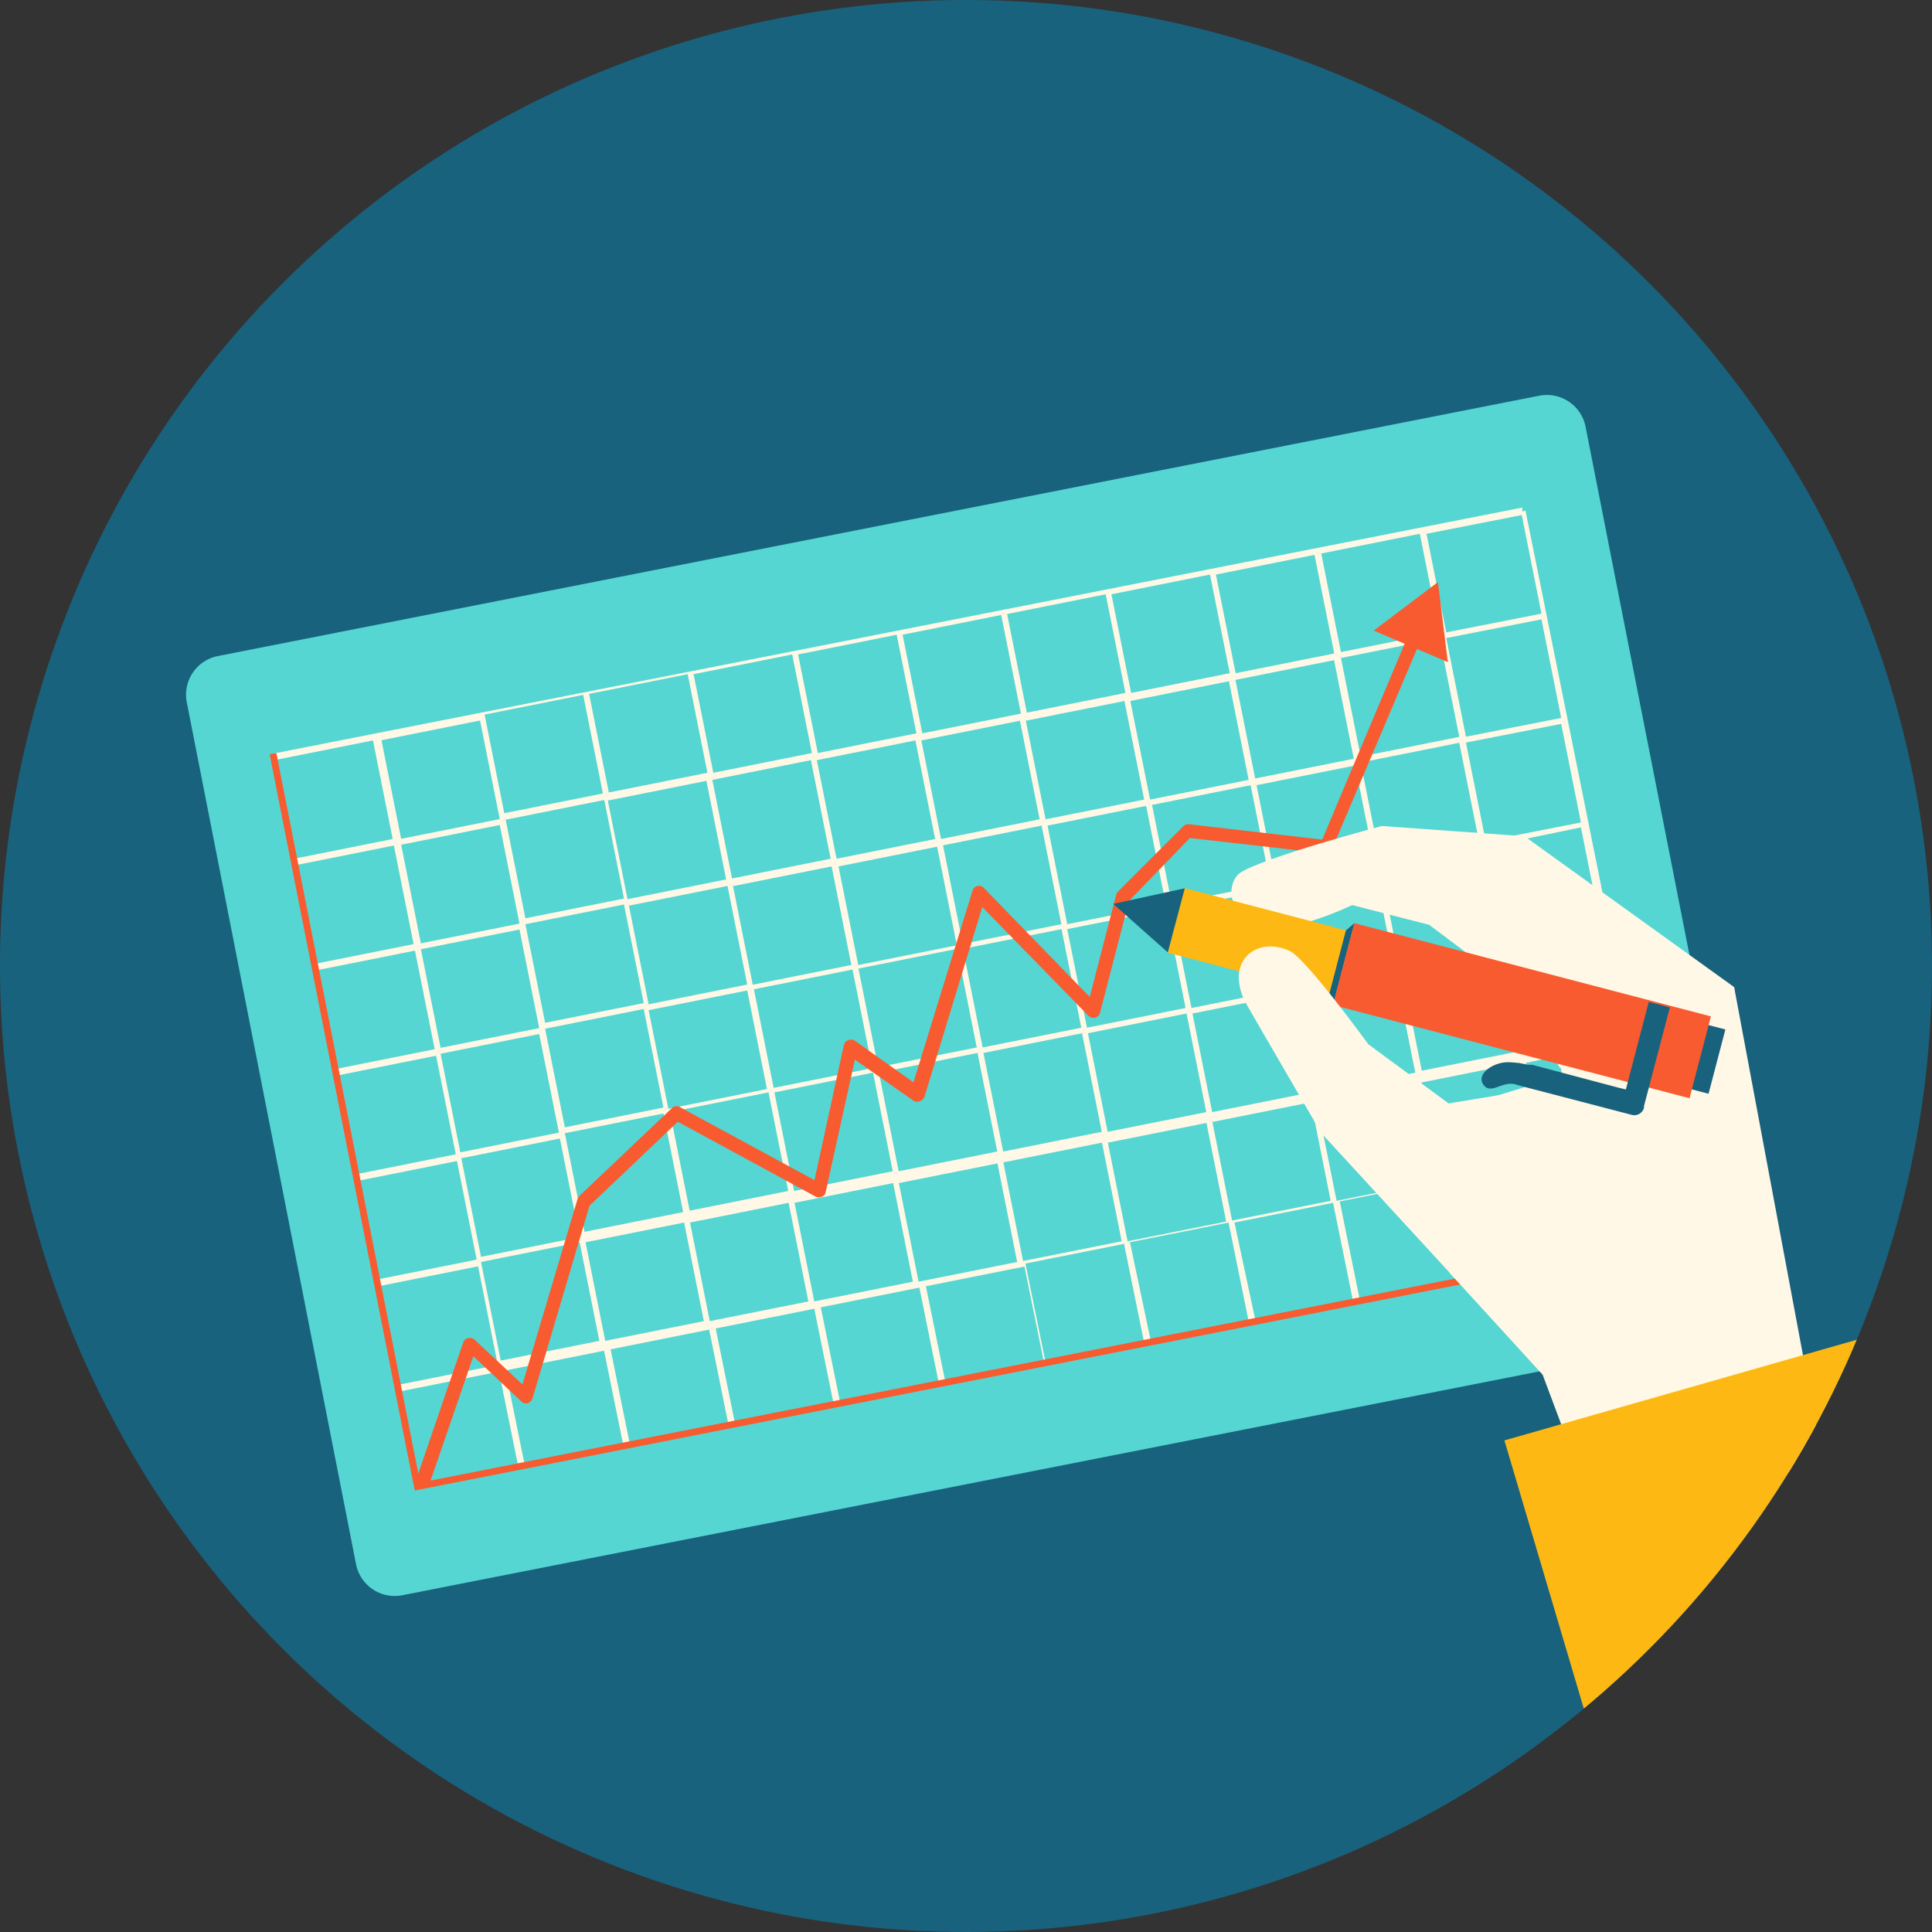 <?xml version="1.0" encoding="UTF-8" standalone="no"?>
<svg
   id="Layer_1"
   data-name="Layer 1"
   viewBox="0 0 97.98 97.98"
   version="1.1"
   sodipodi:docname="chart.svg"
   width="97.98"
   height="97.98"
   inkscape:version="1.1 (c4e8f9ed74, 2021-05-24)"
   xmlns:inkscape="http://www.inkscape.org/namespaces/inkscape"
   xmlns:sodipodi="http://sodipodi.sourceforge.net/DTD/sodipodi-0.dtd"
   xmlns="http://www.w3.org/2000/svg"
   xmlns:svg="http://www.w3.org/2000/svg">
  <rect x="0" y="0" width="97.98" height="97.98" fill="#333333" stroke="none"/>
  <sodipodi:namedview
     id="namedview48"
     pagecolor="#ffffff"
     bordercolor="#666666"
     borderopacity="1.0"
     inkscape:pageshadow="2"
     inkscape:pageopacity="0.0"
     inkscape:pagecheckerboard="0"
     showgrid="false"
     inkscape:zoom="6.7360684"
     inkscape:cx="49.806502"
     inkscape:cy="48.990002"
     inkscape:current-layer="Layer_1" />
  <defs
     id="defs7">
    <style
       id="style2">.cls-1{fill:#18627d;}.cls-2{clip-path:url(#clip-path);}.cls-3{fill:#55d6d2;}.cls-4{fill:#fff8e6;}.cls-5{fill:#f85b30;}.cls-6{fill:#fdb813;}</style>
    <clipPath
       id="clip-path">
      <circle
         class="cls-1"
         cx="48.99"
         cy="48.99"
         r="48.99"
         transform="rotate(-9.36,48.989,49.019)"
         id="circle4" />
    </clipPath>
  </defs>
  <circle
     class="cls-1"
     cx="40.37"
     cy="56.305"
     r="48.99"
     transform="rotate(-9.36)"
     id="circle9" />
  <g
     class="cls-2"
     clip-path="url(#clip-path)"
     id="g45"
     transform="translate(0.005,-1.4938852e-4)">
    <path
       class="cls-3"
       d="m 89,65.34 a 2,2 0 0 1 -1.59,2.37 l -67,13.19 A 2,2 0 0 1 18.05,79.32 L 9.47,35.63 a 2,2 0 0 1 1.58,-2.36 l 67,-13.2 a 2,2 0 0 1 2.36,1.59 z"
       id="path11" />
    <path
       class="cls-4"
       d="m 77.2,25.94 v -0.2 l -63.36,12.48 0.07,0.33 5,-1 1,5 -5,1 0.06,0.33 5,-1 1,5 -5,1 0.07,0.33 5,-1 1,5 -5,1 0.07,0.33 5,-1 1,5 -5,1 0.06,0.34 5,-1 1,5 -5,1 0.07,0.34 5,-1 1,5 -5,1 0.06,0.34 5,-1 1,4.92 0.33,-0.06 -1,-4.92 5,-1 1,4.92 0.33,-0.07 -1,-4.92 5,-1 1,4.93 0.33,-0.07 -1,-4.92 5,-1 1,4.92 0.33,-0.07 -1,-4.92 5,-1 1,4.92 0.33,-0.07 -1,-4.92 5,-1 1,4.92 L 53,69 l -1,-4.92 5,-1 1,4.92 0.34,-0.07 -1.04,-4.93 5,-1 1,4.92 0.34,-0.06 -1.04,-4.86 5,-1 1,4.92 0.34,-0.07 -1,-4.92 5,-1 1,4.93 0.33,-0.07 -1,-4.92 5,-1 1,4.92 0.33,-0.06 -1,-4.93 4.83,-1 1,4.92 0.34,-0.06 -7.41,-36.76 z m -34.68,18 5,-1 1,5 -5,1 z m 0.65,5 -5,1 -1,-5 5,-1 z m 4.65,-6.07 5,-1 1,5 -5,1 z m 5.3,-1 5,-1 1,5 -5,1 z m 5.3,-1.05 5,-1 1,5 -5,1 z m 5.3,-1 5,-1 1,5 -5,1 z m -0.07,-0.34 -1,-5 5,-1 1,5 z m -0.33,0.07 -5,1 -1,-5 5,-1 z m -5.3,1 -5,1 -1,-5 5,-1 z m -5.3,1 -5,1 -1,-5 5,-1 z m -5.3,1 -5,1 -1,-5 5,-1 z m -5.3,1 -5,1 -1,-5 5,-1 z m -5.3,1.05 -5,1 -1,-5 5,-1 z m 0.07,0.33 1,5 -5,1 -1,-5 z m 1,5.3 1,5 -5,1 -1,-5 z m 0.34,-0.06 5,-1 1,5 -5,1 z m 5.3,-1.05 5,-1 1,5 -5,1 z m 5.3,-1 5,-1 1,5 -5,1 z m 5.29,-1 5,-1 1,5 -5,1 z m 5.3,-1 5,-1 1,5 -5,1 z m 5.3,-1 5,-1 1,5 -5,1 z m 5.3,-1 5,-1 1,5 -5,1 z M 70,43.67 l -1,-5 5,-1 1,5 z m -1,-5.3 -1,-5 5,-1 1,5 z m -1,-5.3 -1,-5 5,-1 1,5 z m -0.34,0.07 -5,1 -1,-5 5,-1 z m -5.3,1 -5,1 -1,-5 5,-1 z m -5.29,1 -5,1 -1,-5 5,-1 z m -5.3,1.05 -5,1 -1,-5 5,-1 z m -5.3,1 -5,1 -1,-5 5,-1 z m -5.3,1 -5,1 -1,-5 5,-1 z m -5.3,1 -5,1 -1,-5 5,-1 z m -5.3,1.05 -5,1 -1,-5 5,-1 z m 0.07,0.33 1,5 -5,1 -1,-5 z m 1,5.3 1,5 -5,1 -1,-5 z m 1,5.3 1,5 -5,1 -1,-5 z m 1,5.3 1,5 -5,1 -1,-5 z m 0.33,-0.07 5,-1 1,5 -5,1 z m 5.3,-1 5,-1 1,5 -5,1 z m 5.3,-1 5,-1 1,5 -5,1 z m 5.3,-1 5,-1 1,5 -5,1 z m 5.3,-1 5,-1 1,5 -5,1 z m 5.3,-1 5,-1 1,5 -5,1 z m 5.3,-1 5,-1 1,5 -5,1 z m 5.33,-1.1 5,-1 1,5 -5,1 z m 5.3,-1 4.83,-0.95 1,5 -4.83,0.95 z m -0.06,-0.34 -1,-5 4.83,-1 1,5 z m -1,-5.3 -1,-5 4.83,-0.95 1,5 z m -1,-5.3 -1,-5 4.83,-0.95 1,5 z m -1,-5.29 -1,-5 4.83,-0.95 1,5 z m -54,5.47 5,-1 1,5 -5,1 z m 1,5.3 5,-1 1,5 -5,1 z m 1,5.3 5,-1 1,5 -5,1 z m 1,5.3 5,-1 1,5 -5,1 z m 1.05,5.3 5,-1 1,5 -5,1 z m 2,10.26 -1,-5 5,-1 1,5 z m 5.3,-1 -1,-5 5,-1 1,5 z m 5.3,-1 -1,-5 5,-1 1,5 z m 5.3,-1 -1,-5 5,-1 1,5 z m 5.29,-1 -1,-5 5,-1 1,5 z m 5.3,-1.05 -1,-5 5,-1 1,5 z m 5.3,-1 -1,-5 5,-1 1,5 z m 5.3,-1.05 -1,-5 5,-1 1,5 z m 5.3,-1 -1,-5 5,-1 1,5 z m 5.3,-1 -1,-5 5,-1 1,5 z m 5.3,-1 -1,-5 4.83,-1 1,5 z"
       id="path13" />
    <polygon
       class="cls-5"
       points="13.67,38.25 20.96,75.25 21,75.42 21.03,75.59 84.67,63.05 84.6,62.71 21.3,75.19 14.01,38.19 "
       id="polygon15" />
    <path
       class="cls-5"
       d="m 21.52,75.4 a 0.37,0.37 0 0 1 -0.18,0 0.35,0.35 0 0 1 -0.21,-0.44 l 2.36,-6.89 a 0.36,0.36 0 0 1 0.56,-0.14 l 2.44,2.28 2.8,-9.42 a 0.36,0.36 0 0 1 0.1,-0.15 l 4.72,-4.48 a 0.33,0.33 0 0 1 0.39,0 l 6.8,3.69 1.49,-6.85 a 0.32,0.32 0 0 1 0.21,-0.24 0.36,0.36 0 0 1 0.32,0 l 3,2.13 3,-9.73 a 0.34,0.34 0 0 1 0.25,-0.23 0.33,0.33 0 0 1 0.32,0.1 l 5.37,5.53 1.34,-5.18 a 0.31,0.31 0 0 1 0.08,-0.15 L 60,41.91 a 0.34,0.34 0 0 1 0.28,-0.11 l 6.77,0.78 4.41,-10.48 a 0.34,0.34 0 0 1 0.45,-0.19 0.35,0.35 0 0 1 0.18,0.45 l -4.55,10.72 a 0.33,0.33 0 0 1 -0.35,0.2 l -6.85,-0.78 -3.09,3.19 -1.47,5.68 A 0.35,0.35 0 0 1 55.2,51.52 L 49.81,46 46.88,55.62 a 0.37,0.37 0 0 1 -0.22,0.22 0.38,0.38 0 0 1 -0.31,0 l -3,-2.1 -1.48,6.71 a 0.31,0.31 0 0 1 -0.19,0.24 0.37,0.37 0 0 1 -0.31,0 l -7,-3.8 -4.48,4.26 -2.89,9.77 a 0.38,0.38 0 0 1 -0.24,0.24 0.33,0.33 0 0 1 -0.32,-0.08 l -2.44,-2.3 -2.2,6.4 a 0.35,0.35 0 0 1 -0.28,0.22 z"
       id="path17" />
    <polygon
       class="cls-5"
       points="69.66,31.98 73.42,33.58 72.92,29.52 "
       id="polygon19" />
    <polygon
       class="cls-4"
       points="92.38,73.8 81.79,79.23 78.23,69.72 73.51,64.55 79.34,55.1 78.66,51.74 87.94,50.06 "
       id="polygon21" />
    <path
       class="cls-4"
       d="m 78.66,51.74 9.28,-1.68 1.84,17.22 a 6.9,6.9 0 0 0 -2.54,-0.11 32.26,32.26 0 0 0 -5.1,0.39 c -1.89,0.32 -2.52,0.13 -4.39,0.31 l -3.37,-3.39 0.43,-8.58 5.38,-1.64 z"
       id="path23" />
    <path
       class="cls-4"
       d="M 87.94,50.06 77.31,42.41 70.07,41.89 c 0,0 -6,1.59 -7.19,2.38 -0.58,0.4 -0.94,2.12 1.34,2.7 1.4,0.36 4.35,-1.07 4.35,-1.07 l 3.9,1 4,3 2.64,4.26 7.54,-1.89 z"
       id="path25" />
    <polygon
       class="cls-6"
       points="99.59,83.67 82.09,92.64 76.29,73.05 94.42,67.87 "
       id="polygon27" />
    <rect
       class="cls-1"
       x="84.69"
       y="52.94"
       width="3.37"
       height="1.44"
       transform="rotate(-75.34,86.372,53.66)"
       id="rect29" />
    <rect
       class="cls-6"
       x="67"
       y="39.69"
       width="3.37"
       height="18.7"
       transform="rotate(-75.35,68.687,49.039)"
       id="rect31" />
    <rect
       class="cls-6"
       x="67"
       y="39.69"
       width="3.37"
       height="18.7"
       transform="rotate(-75.35,68.687,49.039)"
       id="rect33" />
    <polygon
       class="cls-1"
       points="67.4,50.44 68.25,47.19 68.68,46.82 67.6,50.97 "
       id="polygon35" />
    <rect
       class="cls-5"
       x="75.04"
       y="41.91"
       width="4.29"
       height="18.69"
       transform="rotate(-75.35,77.184,51.26)"
       id="rect37" />
    <polygon
       class="cls-1"
       points="60.08,45.05 59.22,48.3 56.45,45.84 "
       id="polygon39" />
    <path
       class="cls-1"
       d="M 82.45,55.25 82.11,55.17 77.7,54 h -0.23 a 4.35,4.35 0 0 0 -1,-0.13 c -0.78,0 -1.63,0.62 -1.24,1.15 0.39,0.53 1,-0.27 1.7,0 l 0.49,0.13 4.41,1.15 0.92,0.24 a 0.51,0.51 0 0 0 0.62,-0.36 v -0.09 l 1.31,-5 -1.07,-0.28 z"
       id="path41" />
    <path
       class="cls-4"
       d="m 67,57.46 c 0,0 -3.18,-5.46 -3.75,-6.46 -1.23,-2.15 0.39,-3.57 2.14,-2.78 0.83,0.37 4,4.74 4,4.74 l 4.07,3 2.6,-0.43 6.58,12.74 -4.93,0.84 z"
       id="path43" />
  </g>
</svg>
